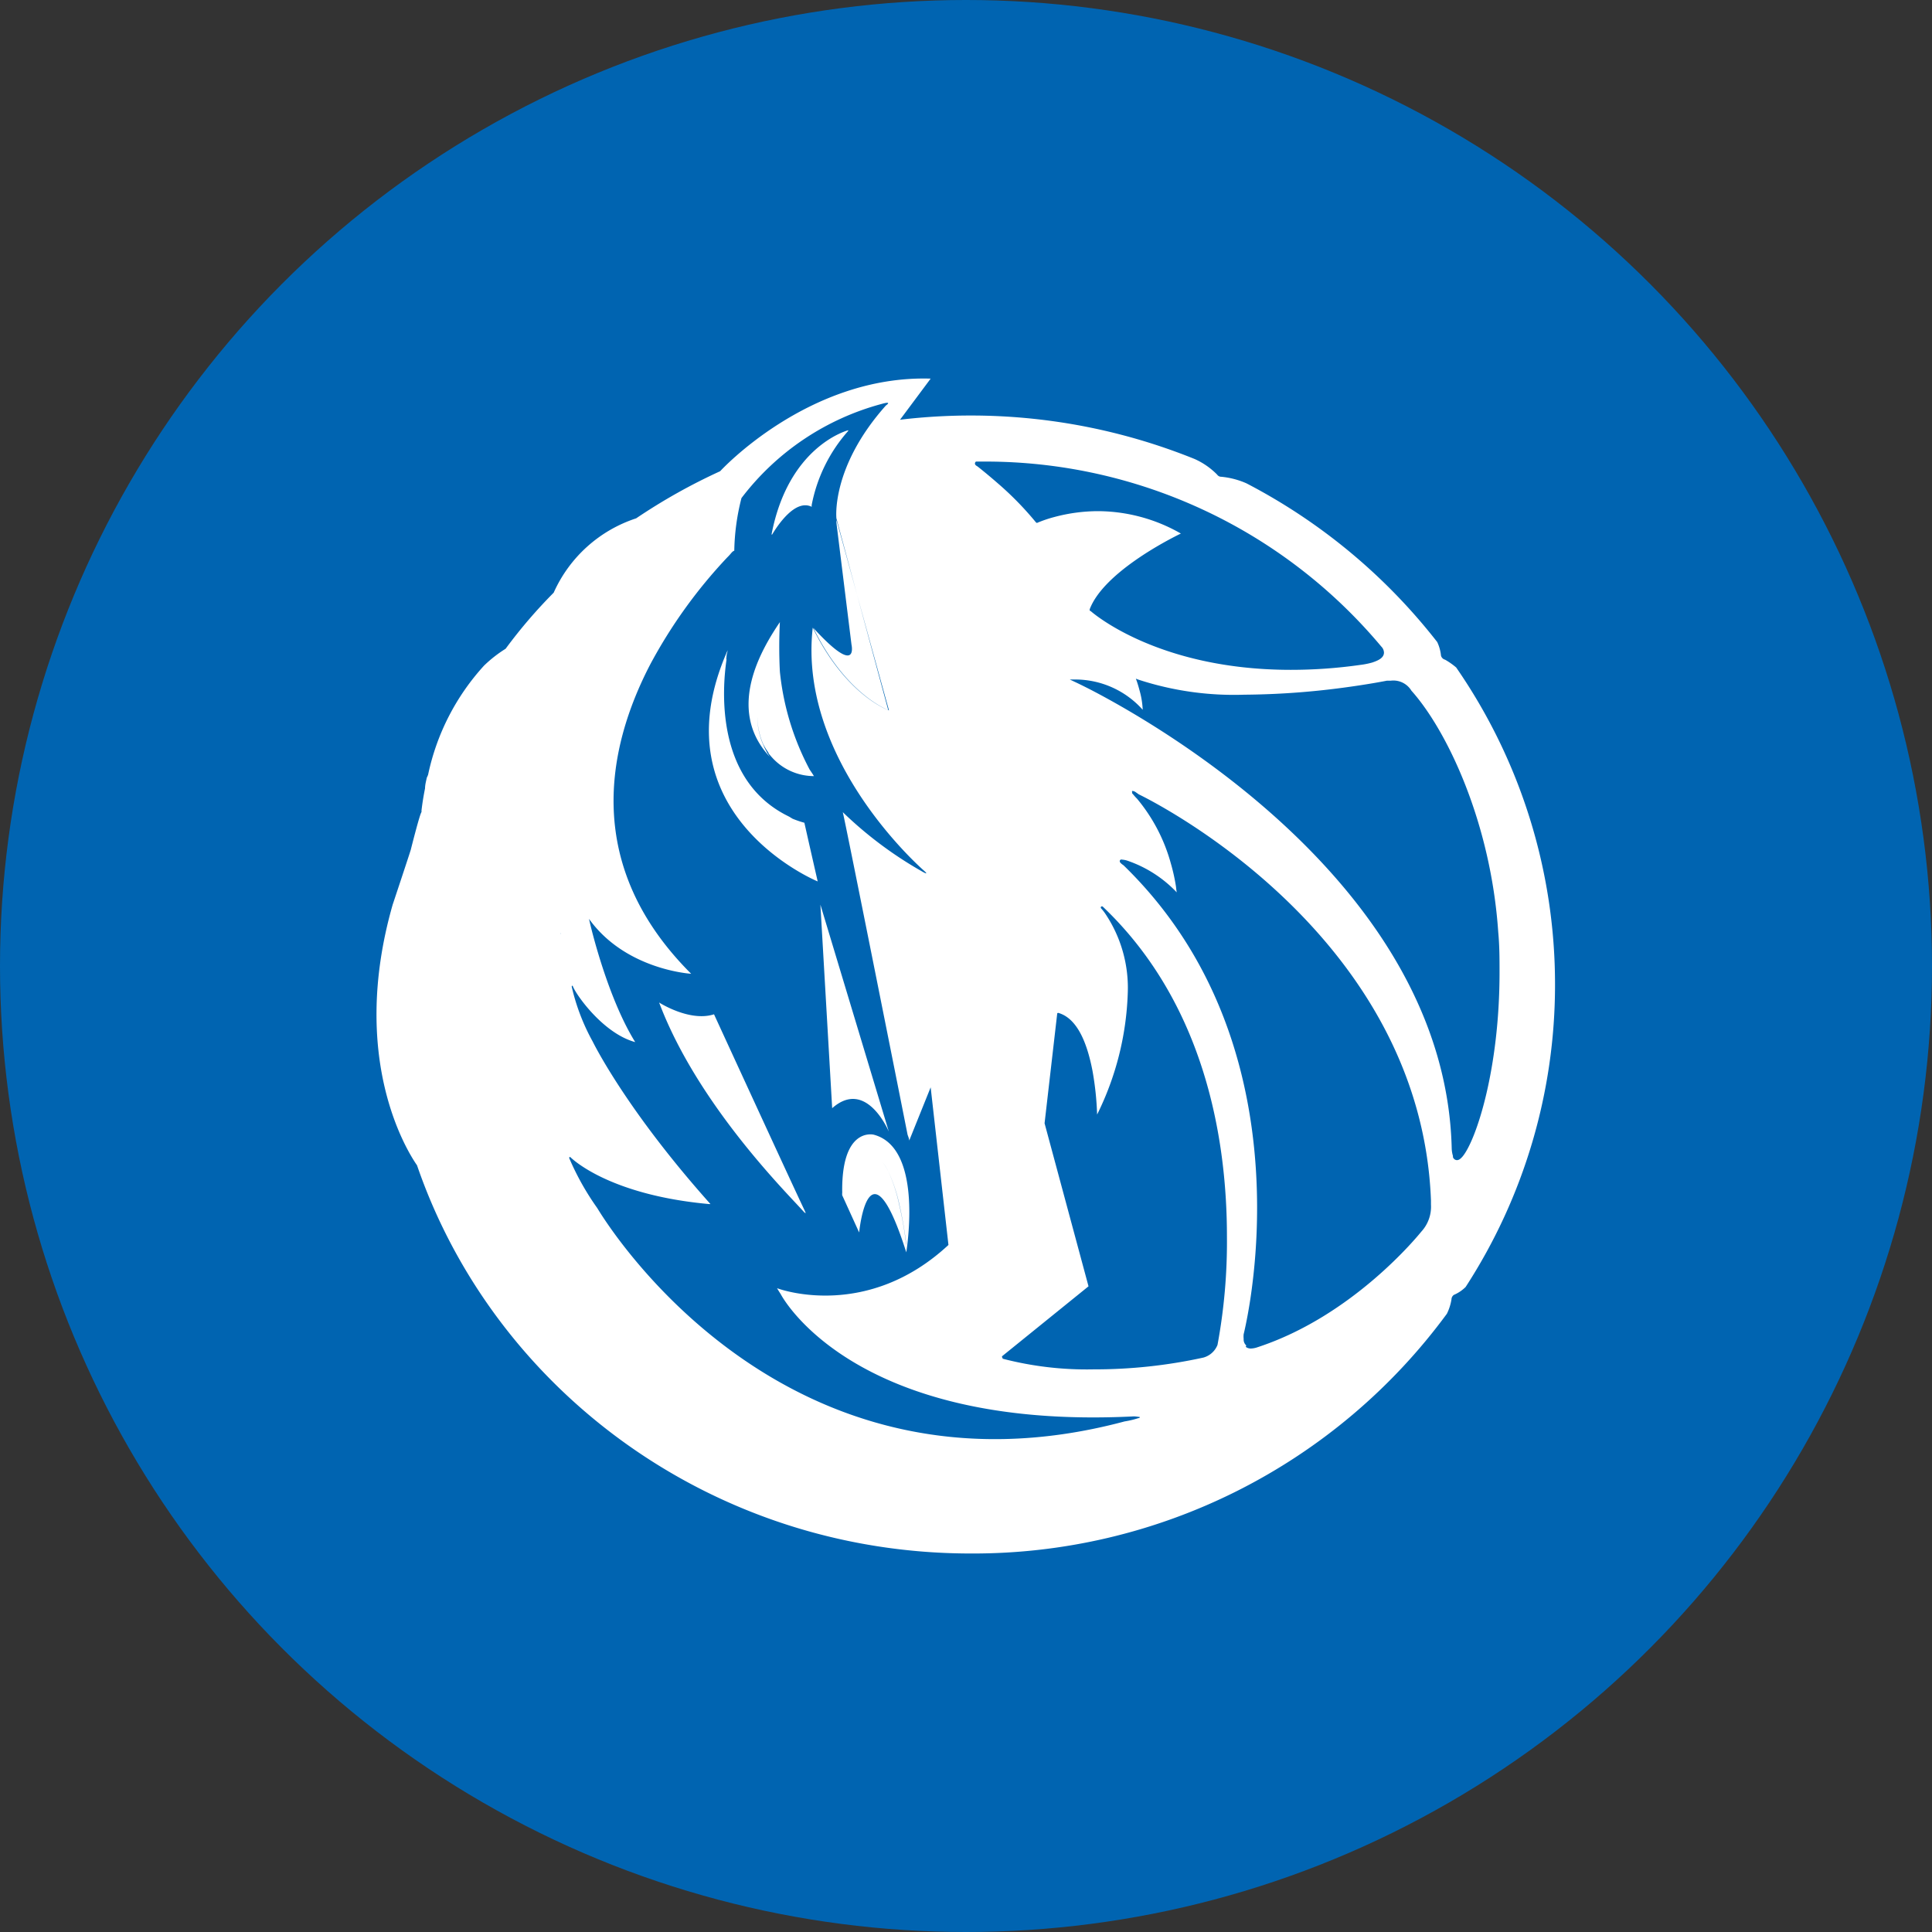 <svg xmlns="http://www.w3.org/2000/svg" viewBox="0 0 164 164"><rect x="0" y="0" width="164" height="164" fill="#333333" stroke="none"/><defs><style>.cls-1{fill:#0064b1;}.cls-2{fill:#fff;}</style></defs><g id="Color_bubbles" data-name="Color bubbles"><circle class="cls-1" cx="82" cy="82" r="82"/></g><g id="Logos"><path class="cls-2" d="M132,83.57a47.09,47.09,0,0,1-7.59,25.68,3.25,3.25,0,0,1-1,.67.48.48,0,0,0-.2.38,4.25,4.25,0,0,1-.39,1.22h0a49.88,49.88,0,0,1-40.42,20.35c-21.86,0-40.42-13.8-47-32.95-.85-1.22-5.79-9.1-2.07-22.12h0s1.42-4.26,1.54-4.67c0,0,.78-3.11.91-3.19v-.22l0,.07c.08-.67.18-1.27.3-1.87,0-.31.1-.66.15-.91a1.89,1.89,0,0,0,.11-.25,19.78,19.78,0,0,1,4.75-9.26,11,11,0,0,1,1.83-1.43A42.65,42.65,0,0,1,47,50.31,11.62,11.62,0,0,1,54,44h0a49.59,49.59,0,0,1,7.13-4h0S68.61,31.82,79,32.14l-2.6,3.49a50.7,50.7,0,0,1,25,3.33,6.24,6.24,0,0,1,1.92,1.33.41.41,0,0,0,.34.18,6.89,6.89,0,0,1,2.15.56A49.45,49.45,0,0,1,122,54.5a3.52,3.52,0,0,1,.32,1.15.48.48,0,0,0,.35.35,6.11,6.11,0,0,1,.94.66A47.24,47.24,0,0,1,132,83.57ZM55.19,56.41c-3.72,7.17-5.68,17.11,3.48,26.25h0S53.11,82.34,50,78c.18.86,1.61,6.74,3.92,10.46h0c-2.72-.74-5-4-5.28-4.71-.08-.18-.11,0-.11,0a17.8,17.8,0,0,0,1.78,4.66h0c.42.84,3.28,6.28,10,13.8h-.1c-8.72-.79-11.81-4-11.81-4s-.1,0-.08.1a22.6,22.6,0,0,0,2.38,4.24c.67,1.11,15.71,25.87,44.76,18.11a7.67,7.67,0,0,0,1.17-.28c.11,0,.13-.07.13-.09a4.36,4.36,0,0,0-.49-.06c-24.07,1.22-30-10.38-30-10.38s-.14-.21-.31-.5c.44.17,7.72,2.67,14.55-3.67L79,92.3l-1.82,4.52c0-.18-.13-.43-.15-.55s-5.26-26.45-5.49-27.33a33.19,33.19,0,0,0,6.67,5s.73.44.26,0c0,0-10.77-9.26-9.48-20.66,2.79,5.72,6.41,7,6.41,7L71,44s-.48-4.33,4.2-9.58c0,0,.6-.4-.33-.14a22.16,22.16,0,0,0-11.93,8,19.26,19.26,0,0,0-.61,4.47l0,0s-.09,0-.26.2a4.75,4.75,0,0,1-.35.38A42.34,42.34,0,0,0,55.19,56.41ZM89,107.74,85.35,94.41l2.93-15.19L86.61,95.14l3.83,13.22L83,114.06h0l6-6.32Zm1.33-38.92a51,51,0,0,0,.73-6.16h0a17.2,17.2,0,0,1,.82,5h0a8.93,8.93,0,0,1-2.37,6.41h0a8.38,8.38,0,0,1-1.64,1.33h0l-.4.22h0c1.49-1.24,2.34-4,2.87-6.74Zm-.1-20.06.1,0Zm0-.24A13.13,13.13,0,0,0,89,45.58h0l.23-.1h0a11.27,11.27,0,0,1,4.54-.92h0a12,12,0,0,1,3.47.51h0A8.17,8.17,0,0,0,90.25,48.52Zm-2.6,6.64h0a.11.11,0,0,0-.1.07h0s-.45,1.44-1,3h0a17.1,17.1,0,0,1-1.73,3.67h0c-.34-1.12-2.27-7.16-5-9.3h0a.13.13,0,0,0-.12,0h0a.13.13,0,0,0,0,.12h0s.17.66.43,1.73h0a80.91,80.91,0,0,1,2.32,16.61h0v1.19h0A100.14,100.14,0,0,0,74,45.42h0l.87.55h0A31.86,31.86,0,0,1,85,56.92h0A.08.08,0,0,0,85,57h0a.14.14,0,0,0,.09,0h0s1.95-2.34,2.62-7.46h0c.09.38.21.95.34,1.7h0a37.64,37.64,0,0,1,.48,6h0A39.43,39.43,0,0,1,85.23,73h0a74.4,74.4,0,0,0,2.5-16.84h0V55.3h0a.11.11,0,0,0-.1-.11ZM85,56.88l.09-.06ZM36.35,82.66V81.9h0c.29,1.62,1.54,8.07,4.09,12h0l.18.34h0a1.67,1.67,0,0,0,.15.24h0a.36.36,0,0,0,.07.1h0a.15.15,0,0,0,.11.06h0a.15.15,0,0,0,.12-.07h0V94.5h0a4.53,4.53,0,0,0-.23-.82h0s-.49-1.83-1-4.3h0a44.5,44.5,0,0,1-1-8h0s-.2-.77-.4-2h0a34.15,34.15,0,0,1-.4-5h0c0-4.35.89-9.68,4.58-13.62h0a25.07,25.07,0,0,0-1.88,7.88h0V69h0v.14h0a.06.06,0,0,0,0,.06h0a.09.09,0,0,0,.1.08h0c.1,0,.1-.06.12-.08h0a2.69,2.69,0,0,0,.19-.61h0a11.09,11.09,0,0,1,.33-1.07h0a33,33,0,0,1,6.34-11h0a25.85,25.85,0,0,1,1.26-3.15h0a14.82,14.82,0,0,1,3-4.43h0A9.73,9.73,0,0,0,51,52.75h0a.1.1,0,0,0,.07.1h0a.13.13,0,0,0,.12,0h0s1.26-1.59,2.92-3.29h0A17.25,17.25,0,0,1,59,45.72h0A40.54,40.54,0,0,0,47.27,74.2h0a41.92,41.92,0,0,0,.31,5.13h0l0-.1h0a21.74,21.74,0,0,1-1.7-9.09h0a36.23,36.23,0,0,1,.66-6.89h0a.08.08,0,0,0-.06-.11h0a.09.09,0,0,0-.12,0h0s-3.48,4.19-3.48,11.59h0c0,5.57,2,13,9,21.75h0l-.58-.2h0c-1.67-.67-5.42-2.67-8.51-8.67h0a.11.11,0,0,0-.12,0h0a.1.1,0,0,0-.08.1h0s.35,21.8,24.32,34.37h0s7.33,4.22,18.63,4.22h0a50.34,50.34,0,0,0,25.64-7.33h0l.54-.34h0l.24-.13h0l-.6.51.06.08-.06-.08h0c-.64.52-1.31,1-2,1.47h0a46.61,46.61,0,0,1-25.61,8h0a45.15,45.15,0,0,1-19.47-4.51h0s-.9-.34-2.37-1.08h0c-4.4-2.23-13.84-8-19-18.82h0C37.43,95.53,36.35,88.94,36.35,82.66Zm56.22-30.8s5.54,5,17,5h0a41.74,41.74,0,0,0,5.91-.42h0a6.55,6.55,0,0,0,1-.2h0c.48-.16,1-.38,1-.85h0a.76.76,0,0,0-.23-.51h0a43.82,43.82,0,0,0-33.63-15.7H83l-.15,0h0a.2.2,0,0,0-.09.16h0c0,.13.1.18.24.27h0c.06.05.79.62,1.75,1.46h0a27,27,0,0,1,3.17,3.25l.06.06.07,0h0a10.62,10.62,0,0,1,1.44-.49h0a14.42,14.42,0,0,1,3.75-.5h0a14.26,14.26,0,0,1,7,1.9h0c-1.07.52-6.57,3.33-7.74,6.43v.07l0,.05Zm-7.48,63.47a28.35,28.35,0,0,0,7.73.91h0a43,43,0,0,0,9.33-1h0a1.8,1.8,0,0,0,1.2-1.08h0a48,48,0,0,0,.8-9.2h0c0-8-1.76-19.65-10.54-28h0a.12.12,0,0,0-.14,0h0a.11.11,0,0,0,0,.15h0a3.57,3.57,0,0,1,.34.43h0a11.3,11.3,0,0,1,1.92,6.8h0a25,25,0,0,1-2.6,10.27h0a25.51,25.51,0,0,0-.39-3.7h0c-.41-2.13-1.19-4.41-2.87-4.92h0a.11.11,0,0,0-.08,0h0s-.05,0-.05.07l-1.07,9.29h0l3.73,13.84-7.33,5.93h0a.09.09,0,0,0,0,.1h0a.09.09,0,0,0,.06.08Zm20.66-1a.68.68,0,0,0,.46.14h0a1.84,1.84,0,0,0,.51-.1h0c8.15-2.66,13.7-9.54,13.93-9.82h0a3.13,3.13,0,0,0,.82-2.3h0v-.34h0C120.61,79,97.22,67.7,96.67,67.43h0l-.3-.21h0a.56.56,0,0,0-.18-.07h0a.12.12,0,0,0-.09,0h0a.14.14,0,0,0,0,.09h0c0,.09,0,.11.07.17h0a4.4,4.4,0,0,0,.35.39h0a14.58,14.58,0,0,1,2.87,5.5h0a15.54,15.54,0,0,1,.44,2h0a3.82,3.82,0,0,0,.06.45h0a10.41,10.41,0,0,0-4.22-2.7h0a1.84,1.84,0,0,0-.42-.08h0a.24.24,0,0,0-.12,0h0a.16.16,0,0,0-.08.13h0a.26.26,0,0,0,.07.15h0a1.57,1.57,0,0,0,.25.2h0c9.34,9.07,11.34,20.72,11.34,29.08h0a52.37,52.37,0,0,1-.57,7.72h0c-.29,1.9-.57,3-.57,3h0a1.84,1.84,0,0,0,0,.41h0a.67.67,0,0,0,.22.55ZM123.33,98.2a.37.37,0,0,0,.34.28h0c.18,0,.33-.13.5-.33h0c1.15-1.42,3.12-7.4,3.12-15.61h0c0-1.1,0-2.24-.11-3.41h0c-.63-9.33-4.36-17.14-7.37-20.5h0a1.79,1.79,0,0,0-1.75-.85h-.33s-1.48.3-3.74.6h0a66.72,66.72,0,0,1-8.36.59h0a26.07,26.07,0,0,1-9-1.28l-.21-.08.08.22h0s.11.31.23.77h0A7.13,7.13,0,0,1,97,60.25h0a7.68,7.68,0,0,0-5.67-2.57h-.52l.42.2h0s.48.22,1.34.66h0c6,3.11,30.13,16.95,30.66,38.94h0a2.46,2.46,0,0,0,.11.66ZM72,36.58l0-.06h0c-.27.08-5.08,1.48-6.5,8.81,0,0,0,.13.07,0,.43-.71,1.93-3,3.33-2.31v-.15A13.24,13.24,0,0,1,72,36.58Zm-3.69,66.19c-1-2.09-7.7-16.67-7.7-16.67-2.07.67-4.66-1-4.66-1h0c3.28,8.71,11,16.32,12.23,17.71h0c.21.23.21.15.21.15Zm-6.6-47.44c-6,13.75,7.52,19.42,7.7,19.49h0l-.72-3.16-.41-1.82a8.28,8.28,0,0,1-1-.34L67,69.33l-.37-.19C60.73,66,61.31,58.48,61.67,56v0a.38.38,0,0,1,0-.21c0-.23.06-.38.08-.47v-.06h0C61.82,55.07,61.73,55.28,61.71,55.33ZM75.45,96.06,69.64,76.79l1,17.28C73.55,91.5,75.45,96.06,75.45,96.06ZM71,44.38l1.28,10.34s.64,2.82-3.24-1.42c2.8,5.73,6.42,7,6.42,7L71,44.13S71,44.19,71,44.38ZM64.79,63.23a6,6,0,0,1-.5-2.32A5.22,5.22,0,0,1,66.14,57l.06,0a41.8,41.8,0,0,1,0-4.19c-1.48,2.19-4.66,7.37-.86,11.43l-.16-.24A6.46,6.46,0,0,1,64.79,63.23Zm3.94,2.1A22.53,22.53,0,0,1,66.2,57v-.07l-.06,0a5.24,5.24,0,0,0-1.85,3.93,6,6,0,0,0,.5,2.32,5.64,5.64,0,0,0,.44.71c0,.08.1.16.16.24s.15.17.24.27a4.8,4.8,0,0,0,3.46,1.48S69,65.72,68.73,65.33Zm8.16,41ZM74,98.16c.6,0,1.06.55,1.43,1.33a13.22,13.22,0,0,1,.92,2.79c.29,1.26.48,2.52.58,3.29v.75h0c.12-.84,1.33-8.91-2.76-10,0,0-2.86-.73-2.67,5.22a1.14,1.14,0,0,1,0-.37C72.45,99,73.23,98.17,74,98.16Zm2.91,7.39a30.52,30.52,0,0,0-.58-3.29,13.19,13.19,0,0,0-.91-2.79c-.37-.76-.83-1.33-1.43-1.33-.76,0-1.54.85-2.48,3a.87.87,0,0,0,0,.36l1.42,3.12s.81-8.34,4,1.68v0h0A3.76,3.76,0,0,0,76.91,105.55Z"/></g></svg>